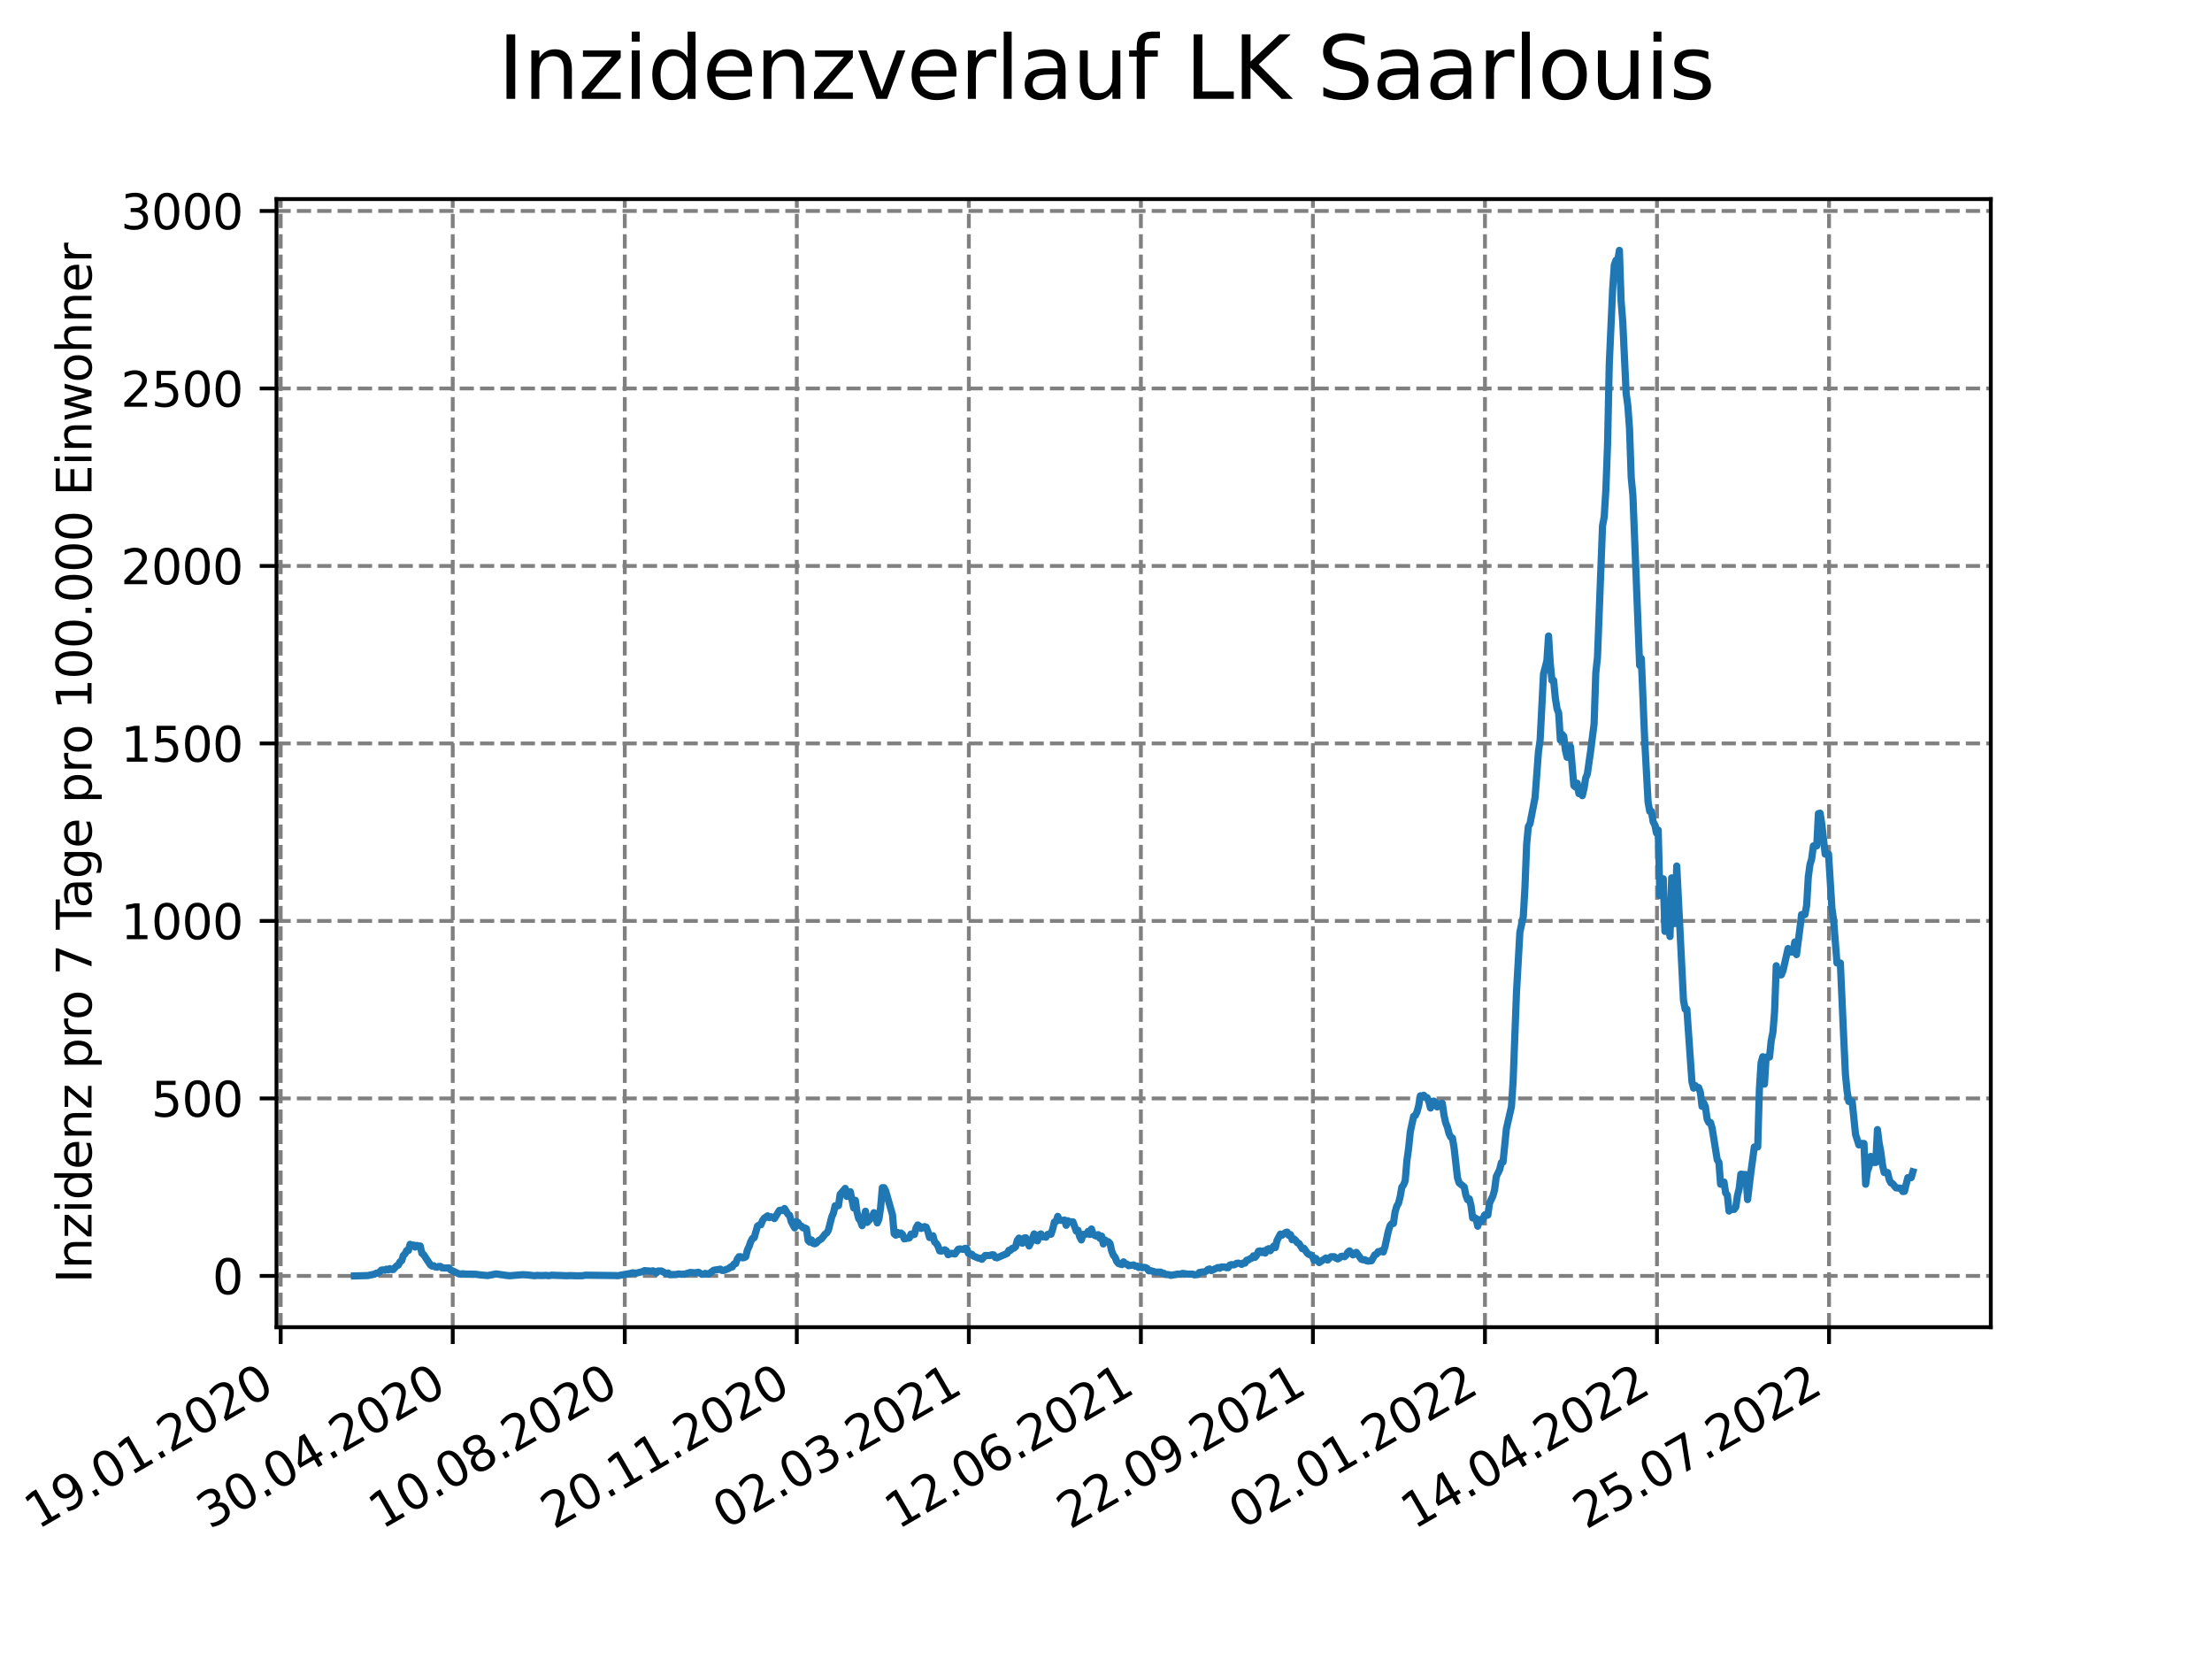 <?xml version="1.0" encoding="utf-8" standalone="no"?>
<!DOCTYPE svg PUBLIC "-//W3C//DTD SVG 1.1//EN"
  "http://www.w3.org/Graphics/SVG/1.1/DTD/svg11.dtd">
<svg xmlns:xlink="http://www.w3.org/1999/xlink" width="460.8pt" height="345.6pt" viewBox="0 0 460.8 345.6" xmlns="http://www.w3.org/2000/svg" version="1.1">
 <defs>
  <style type="text/css">*{stroke-linejoin: round; stroke-linecap: butt}</style>
 </defs>
 <g id="figure_1">
  <g id="patch_1">
   <path d="M 0 345.6 
L 460.8 345.6 
L 460.8 0 
L 0 0 
z
" style="fill: #ffffff"/>
  </g>
  <g id="axes_1">
   <g id="patch_2">
    <path d="M 57.6 276.48 
L 414.72 276.48 
L 414.72 41.472 
L 57.6 41.472 
z
" style="fill: #ffffff"/>
   </g>
   <g id="matplotlib.axis_1">
    <g id="xtick_1">
     <g id="line2d_1">
      <path d="M 58.475 276.48 
L 58.475 41.472 
" clip-path="url(#pba67af2699)" style="fill: none; stroke-dasharray: 2.96,1.28; stroke-dashoffset: 0; stroke: #808080; stroke-width: 0.8"/>
     </g>
     <g id="line2d_2">
      <defs>
       <path id="m65e994fa66" d="M 0 0 
L 0 3.5 
" style="stroke: #000000; stroke-width: 0.8"/>
      </defs>
      <g>
       <use xlink:href="#m65e994fa66" x="58.475" y="276.48" style="stroke: #000000; stroke-width: 0.8"/>
      </g>
     </g>
     <g id="text_1">
      <!-- 19.01.2020 -->
      <g transform="translate(7.85 318.689)rotate(-30)scale(0.1 -0.1)">
       <defs>
        <path id="DejaVuSans-31" d="M 794 531 
L 1825 531 
L 1825 4091 
L 703 3866 
L 703 4441 
L 1819 4666 
L 2450 4666 
L 2450 531 
L 3481 531 
L 3481 0 
L 794 0 
L 794 531 
z
" transform="scale(0.016)"/>
        <path id="DejaVuSans-39" d="M 703 97 
L 703 672 
Q 941 559 1184 500 
Q 1428 441 1663 441 
Q 2288 441 2617 861 
Q 2947 1281 2994 2138 
Q 2813 1869 2534 1725 
Q 2256 1581 1919 1581 
Q 1219 1581 811 2004 
Q 403 2428 403 3163 
Q 403 3881 828 4315 
Q 1253 4750 1959 4750 
Q 2769 4750 3195 4129 
Q 3622 3509 3622 2328 
Q 3622 1225 3098 567 
Q 2575 -91 1691 -91 
Q 1453 -91 1209 -44 
Q 966 3 703 97 
z
M 1959 2075 
Q 2384 2075 2632 2365 
Q 2881 2656 2881 3163 
Q 2881 3666 2632 3958 
Q 2384 4250 1959 4250 
Q 1534 4250 1286 3958 
Q 1038 3666 1038 3163 
Q 1038 2656 1286 2365 
Q 1534 2075 1959 2075 
z
" transform="scale(0.016)"/>
        <path id="DejaVuSans-2e" d="M 684 794 
L 1344 794 
L 1344 0 
L 684 0 
L 684 794 
z
" transform="scale(0.016)"/>
        <path id="DejaVuSans-30" d="M 2034 4250 
Q 1547 4250 1301 3770 
Q 1056 3291 1056 2328 
Q 1056 1369 1301 889 
Q 1547 409 2034 409 
Q 2525 409 2770 889 
Q 3016 1369 3016 2328 
Q 3016 3291 2770 3770 
Q 2525 4250 2034 4250 
z
M 2034 4750 
Q 2819 4750 3233 4129 
Q 3647 3509 3647 2328 
Q 3647 1150 3233 529 
Q 2819 -91 2034 -91 
Q 1250 -91 836 529 
Q 422 1150 422 2328 
Q 422 3509 836 4129 
Q 1250 4750 2034 4750 
z
" transform="scale(0.016)"/>
        <path id="DejaVuSans-32" d="M 1228 531 
L 3431 531 
L 3431 0 
L 469 0 
L 469 531 
Q 828 903 1448 1529 
Q 2069 2156 2228 2338 
Q 2531 2678 2651 2914 
Q 2772 3150 2772 3378 
Q 2772 3750 2511 3984 
Q 2250 4219 1831 4219 
Q 1534 4219 1204 4116 
Q 875 4013 500 3803 
L 500 4441 
Q 881 4594 1212 4672 
Q 1544 4750 1819 4750 
Q 2544 4750 2975 4387 
Q 3406 4025 3406 3419 
Q 3406 3131 3298 2873 
Q 3191 2616 2906 2266 
Q 2828 2175 2409 1742 
Q 1991 1309 1228 531 
z
" transform="scale(0.016)"/>
       </defs>
       <use xlink:href="#DejaVuSans-31"/>
       <use xlink:href="#DejaVuSans-39" x="63.623"/>
       <use xlink:href="#DejaVuSans-2e" x="127.246"/>
       <use xlink:href="#DejaVuSans-30" x="159.033"/>
       <use xlink:href="#DejaVuSans-31" x="222.656"/>
       <use xlink:href="#DejaVuSans-2e" x="286.279"/>
       <use xlink:href="#DejaVuSans-32" x="318.066"/>
       <use xlink:href="#DejaVuSans-30" x="381.689"/>
       <use xlink:href="#DejaVuSans-32" x="445.312"/>
       <use xlink:href="#DejaVuSans-30" x="508.936"/>
      </g>
     </g>
    </g>
    <g id="xtick_2">
     <g id="line2d_3">
      <path d="M 94.314 276.48 
L 94.314 41.472 
" clip-path="url(#pba67af2699)" style="fill: none; stroke-dasharray: 2.96,1.28; stroke-dashoffset: 0; stroke: #808080; stroke-width: 0.8"/>
     </g>
     <g id="line2d_4">
      <g>
       <use xlink:href="#m65e994fa66" x="94.314" y="276.48" style="stroke: #000000; stroke-width: 0.8"/>
      </g>
     </g>
     <g id="text_2">
      <!-- 30.04.2020 -->
      <g transform="translate(43.689 318.689)rotate(-30)scale(0.1 -0.1)">
       <defs>
        <path id="DejaVuSans-33" d="M 2597 2516 
Q 3050 2419 3304 2112 
Q 3559 1806 3559 1356 
Q 3559 666 3084 287 
Q 2609 -91 1734 -91 
Q 1441 -91 1130 -33 
Q 819 25 488 141 
L 488 750 
Q 750 597 1062 519 
Q 1375 441 1716 441 
Q 2309 441 2620 675 
Q 2931 909 2931 1356 
Q 2931 1769 2642 2001 
Q 2353 2234 1838 2234 
L 1294 2234 
L 1294 2753 
L 1863 2753 
Q 2328 2753 2575 2939 
Q 2822 3125 2822 3475 
Q 2822 3834 2567 4026 
Q 2313 4219 1838 4219 
Q 1578 4219 1281 4162 
Q 984 4106 628 3988 
L 628 4550 
Q 988 4650 1302 4700 
Q 1616 4750 1894 4750 
Q 2613 4750 3031 4423 
Q 3450 4097 3450 3541 
Q 3450 3153 3228 2886 
Q 3006 2619 2597 2516 
z
" transform="scale(0.016)"/>
        <path id="DejaVuSans-34" d="M 2419 4116 
L 825 1625 
L 2419 1625 
L 2419 4116 
z
M 2253 4666 
L 3047 4666 
L 3047 1625 
L 3713 1625 
L 3713 1100 
L 3047 1100 
L 3047 0 
L 2419 0 
L 2419 1100 
L 313 1100 
L 313 1709 
L 2253 4666 
z
" transform="scale(0.016)"/>
       </defs>
       <use xlink:href="#DejaVuSans-33"/>
       <use xlink:href="#DejaVuSans-30" x="63.623"/>
       <use xlink:href="#DejaVuSans-2e" x="127.246"/>
       <use xlink:href="#DejaVuSans-30" x="159.033"/>
       <use xlink:href="#DejaVuSans-34" x="222.656"/>
       <use xlink:href="#DejaVuSans-2e" x="286.279"/>
       <use xlink:href="#DejaVuSans-32" x="318.066"/>
       <use xlink:href="#DejaVuSans-30" x="381.689"/>
       <use xlink:href="#DejaVuSans-32" x="445.312"/>
       <use xlink:href="#DejaVuSans-30" x="508.936"/>
      </g>
     </g>
    </g>
    <g id="xtick_3">
     <g id="line2d_5">
      <path d="M 130.152 276.48 
L 130.152 41.472 
" clip-path="url(#pba67af2699)" style="fill: none; stroke-dasharray: 2.96,1.28; stroke-dashoffset: 0; stroke: #808080; stroke-width: 0.8"/>
     </g>
     <g id="line2d_6">
      <g>
       <use xlink:href="#m65e994fa66" x="130.152" y="276.48" style="stroke: #000000; stroke-width: 0.8"/>
      </g>
     </g>
     <g id="text_3">
      <!-- 10.08.2020 -->
      <g transform="translate(79.527 318.689)rotate(-30)scale(0.1 -0.1)">
       <defs>
        <path id="DejaVuSans-38" d="M 2034 2216 
Q 1584 2216 1326 1975 
Q 1069 1734 1069 1313 
Q 1069 891 1326 650 
Q 1584 409 2034 409 
Q 2484 409 2743 651 
Q 3003 894 3003 1313 
Q 3003 1734 2745 1975 
Q 2488 2216 2034 2216 
z
M 1403 2484 
Q 997 2584 770 2862 
Q 544 3141 544 3541 
Q 544 4100 942 4425 
Q 1341 4750 2034 4750 
Q 2731 4750 3128 4425 
Q 3525 4100 3525 3541 
Q 3525 3141 3298 2862 
Q 3072 2584 2669 2484 
Q 3125 2378 3379 2068 
Q 3634 1759 3634 1313 
Q 3634 634 3220 271 
Q 2806 -91 2034 -91 
Q 1263 -91 848 271 
Q 434 634 434 1313 
Q 434 1759 690 2068 
Q 947 2378 1403 2484 
z
M 1172 3481 
Q 1172 3119 1398 2916 
Q 1625 2713 2034 2713 
Q 2441 2713 2670 2916 
Q 2900 3119 2900 3481 
Q 2900 3844 2670 4047 
Q 2441 4250 2034 4250 
Q 1625 4250 1398 4047 
Q 1172 3844 1172 3481 
z
" transform="scale(0.016)"/>
       </defs>
       <use xlink:href="#DejaVuSans-31"/>
       <use xlink:href="#DejaVuSans-30" x="63.623"/>
       <use xlink:href="#DejaVuSans-2e" x="127.246"/>
       <use xlink:href="#DejaVuSans-30" x="159.033"/>
       <use xlink:href="#DejaVuSans-38" x="222.656"/>
       <use xlink:href="#DejaVuSans-2e" x="286.279"/>
       <use xlink:href="#DejaVuSans-32" x="318.066"/>
       <use xlink:href="#DejaVuSans-30" x="381.689"/>
       <use xlink:href="#DejaVuSans-32" x="445.312"/>
       <use xlink:href="#DejaVuSans-30" x="508.936"/>
      </g>
     </g>
    </g>
    <g id="xtick_4">
     <g id="line2d_7">
      <path d="M 165.991 276.48 
L 165.991 41.472 
" clip-path="url(#pba67af2699)" style="fill: none; stroke-dasharray: 2.96,1.28; stroke-dashoffset: 0; stroke: #808080; stroke-width: 0.8"/>
     </g>
     <g id="line2d_8">
      <g>
       <use xlink:href="#m65e994fa66" x="165.991" y="276.48" style="stroke: #000000; stroke-width: 0.8"/>
      </g>
     </g>
     <g id="text_4">
      <!-- 20.11.2020 -->
      <g transform="translate(115.366 318.689)rotate(-30)scale(0.1 -0.1)">
       <use xlink:href="#DejaVuSans-32"/>
       <use xlink:href="#DejaVuSans-30" x="63.623"/>
       <use xlink:href="#DejaVuSans-2e" x="127.246"/>
       <use xlink:href="#DejaVuSans-31" x="159.033"/>
       <use xlink:href="#DejaVuSans-31" x="222.656"/>
       <use xlink:href="#DejaVuSans-2e" x="286.279"/>
       <use xlink:href="#DejaVuSans-32" x="318.066"/>
       <use xlink:href="#DejaVuSans-30" x="381.689"/>
       <use xlink:href="#DejaVuSans-32" x="445.312"/>
       <use xlink:href="#DejaVuSans-30" x="508.936"/>
      </g>
     </g>
    </g>
    <g id="xtick_5">
     <g id="line2d_9">
      <path d="M 201.829 276.48 
L 201.829 41.472 
" clip-path="url(#pba67af2699)" style="fill: none; stroke-dasharray: 2.96,1.28; stroke-dashoffset: 0; stroke: #808080; stroke-width: 0.8"/>
     </g>
     <g id="line2d_10">
      <g>
       <use xlink:href="#m65e994fa66" x="201.829" y="276.48" style="stroke: #000000; stroke-width: 0.8"/>
      </g>
     </g>
     <g id="text_5">
      <!-- 02.03.2021 -->
      <g transform="translate(151.204 318.689)rotate(-30)scale(0.1 -0.1)">
       <use xlink:href="#DejaVuSans-30"/>
       <use xlink:href="#DejaVuSans-32" x="63.623"/>
       <use xlink:href="#DejaVuSans-2e" x="127.246"/>
       <use xlink:href="#DejaVuSans-30" x="159.033"/>
       <use xlink:href="#DejaVuSans-33" x="222.656"/>
       <use xlink:href="#DejaVuSans-2e" x="286.279"/>
       <use xlink:href="#DejaVuSans-32" x="318.066"/>
       <use xlink:href="#DejaVuSans-30" x="381.689"/>
       <use xlink:href="#DejaVuSans-32" x="445.312"/>
       <use xlink:href="#DejaVuSans-31" x="508.936"/>
      </g>
     </g>
    </g>
    <g id="xtick_6">
     <g id="line2d_11">
      <path d="M 237.668 276.48 
L 237.668 41.472 
" clip-path="url(#pba67af2699)" style="fill: none; stroke-dasharray: 2.96,1.28; stroke-dashoffset: 0; stroke: #808080; stroke-width: 0.8"/>
     </g>
     <g id="line2d_12">
      <g>
       <use xlink:href="#m65e994fa66" x="237.668" y="276.48" style="stroke: #000000; stroke-width: 0.8"/>
      </g>
     </g>
     <g id="text_6">
      <!-- 12.06.2021 -->
      <g transform="translate(187.043 318.689)rotate(-30)scale(0.1 -0.1)">
       <defs>
        <path id="DejaVuSans-36" d="M 2113 2584 
Q 1688 2584 1439 2293 
Q 1191 2003 1191 1497 
Q 1191 994 1439 701 
Q 1688 409 2113 409 
Q 2538 409 2786 701 
Q 3034 994 3034 1497 
Q 3034 2003 2786 2293 
Q 2538 2584 2113 2584 
z
M 3366 4563 
L 3366 3988 
Q 3128 4100 2886 4159 
Q 2644 4219 2406 4219 
Q 1781 4219 1451 3797 
Q 1122 3375 1075 2522 
Q 1259 2794 1537 2939 
Q 1816 3084 2150 3084 
Q 2853 3084 3261 2657 
Q 3669 2231 3669 1497 
Q 3669 778 3244 343 
Q 2819 -91 2113 -91 
Q 1303 -91 875 529 
Q 447 1150 447 2328 
Q 447 3434 972 4092 
Q 1497 4750 2381 4750 
Q 2619 4750 2861 4703 
Q 3103 4656 3366 4563 
z
" transform="scale(0.016)"/>
       </defs>
       <use xlink:href="#DejaVuSans-31"/>
       <use xlink:href="#DejaVuSans-32" x="63.623"/>
       <use xlink:href="#DejaVuSans-2e" x="127.246"/>
       <use xlink:href="#DejaVuSans-30" x="159.033"/>
       <use xlink:href="#DejaVuSans-36" x="222.656"/>
       <use xlink:href="#DejaVuSans-2e" x="286.279"/>
       <use xlink:href="#DejaVuSans-32" x="318.066"/>
       <use xlink:href="#DejaVuSans-30" x="381.689"/>
       <use xlink:href="#DejaVuSans-32" x="445.312"/>
       <use xlink:href="#DejaVuSans-31" x="508.936"/>
      </g>
     </g>
    </g>
    <g id="xtick_7">
     <g id="line2d_13">
      <path d="M 273.506 276.48 
L 273.506 41.472 
" clip-path="url(#pba67af2699)" style="fill: none; stroke-dasharray: 2.96,1.28; stroke-dashoffset: 0; stroke: #808080; stroke-width: 0.8"/>
     </g>
     <g id="line2d_14">
      <g>
       <use xlink:href="#m65e994fa66" x="273.506" y="276.48" style="stroke: #000000; stroke-width: 0.8"/>
      </g>
     </g>
     <g id="text_7">
      <!-- 22.09.2021 -->
      <g transform="translate(222.881 318.689)rotate(-30)scale(0.1 -0.1)">
       <use xlink:href="#DejaVuSans-32"/>
       <use xlink:href="#DejaVuSans-32" x="63.623"/>
       <use xlink:href="#DejaVuSans-2e" x="127.246"/>
       <use xlink:href="#DejaVuSans-30" x="159.033"/>
       <use xlink:href="#DejaVuSans-39" x="222.656"/>
       <use xlink:href="#DejaVuSans-2e" x="286.279"/>
       <use xlink:href="#DejaVuSans-32" x="318.066"/>
       <use xlink:href="#DejaVuSans-30" x="381.689"/>
       <use xlink:href="#DejaVuSans-32" x="445.312"/>
       <use xlink:href="#DejaVuSans-31" x="508.936"/>
      </g>
     </g>
    </g>
    <g id="xtick_8">
     <g id="line2d_15">
      <path d="M 309.345 276.48 
L 309.345 41.472 
" clip-path="url(#pba67af2699)" style="fill: none; stroke-dasharray: 2.96,1.28; stroke-dashoffset: 0; stroke: #808080; stroke-width: 0.8"/>
     </g>
     <g id="line2d_16">
      <g>
       <use xlink:href="#m65e994fa66" x="309.345" y="276.48" style="stroke: #000000; stroke-width: 0.8"/>
      </g>
     </g>
     <g id="text_8">
      <!-- 02.01.2022 -->
      <g transform="translate(258.72 318.689)rotate(-30)scale(0.1 -0.1)">
       <use xlink:href="#DejaVuSans-30"/>
       <use xlink:href="#DejaVuSans-32" x="63.623"/>
       <use xlink:href="#DejaVuSans-2e" x="127.246"/>
       <use xlink:href="#DejaVuSans-30" x="159.033"/>
       <use xlink:href="#DejaVuSans-31" x="222.656"/>
       <use xlink:href="#DejaVuSans-2e" x="286.279"/>
       <use xlink:href="#DejaVuSans-32" x="318.066"/>
       <use xlink:href="#DejaVuSans-30" x="381.689"/>
       <use xlink:href="#DejaVuSans-32" x="445.312"/>
       <use xlink:href="#DejaVuSans-32" x="508.936"/>
      </g>
     </g>
    </g>
    <g id="xtick_9">
     <g id="line2d_17">
      <path d="M 345.183 276.48 
L 345.183 41.472 
" clip-path="url(#pba67af2699)" style="fill: none; stroke-dasharray: 2.96,1.28; stroke-dashoffset: 0; stroke: #808080; stroke-width: 0.8"/>
     </g>
     <g id="line2d_18">
      <g>
       <use xlink:href="#m65e994fa66" x="345.183" y="276.48" style="stroke: #000000; stroke-width: 0.8"/>
      </g>
     </g>
     <g id="text_9">
      <!-- 14.04.2022 -->
      <g transform="translate(294.558 318.689)rotate(-30)scale(0.1 -0.1)">
       <use xlink:href="#DejaVuSans-31"/>
       <use xlink:href="#DejaVuSans-34" x="63.623"/>
       <use xlink:href="#DejaVuSans-2e" x="127.246"/>
       <use xlink:href="#DejaVuSans-30" x="159.033"/>
       <use xlink:href="#DejaVuSans-34" x="222.656"/>
       <use xlink:href="#DejaVuSans-2e" x="286.279"/>
       <use xlink:href="#DejaVuSans-32" x="318.066"/>
       <use xlink:href="#DejaVuSans-30" x="381.689"/>
       <use xlink:href="#DejaVuSans-32" x="445.312"/>
       <use xlink:href="#DejaVuSans-32" x="508.936"/>
      </g>
     </g>
    </g>
    <g id="xtick_10">
     <g id="line2d_19">
      <path d="M 381.022 276.48 
L 381.022 41.472 
" clip-path="url(#pba67af2699)" style="fill: none; stroke-dasharray: 2.96,1.28; stroke-dashoffset: 0; stroke: #808080; stroke-width: 0.8"/>
     </g>
     <g id="line2d_20">
      <g>
       <use xlink:href="#m65e994fa66" x="381.022" y="276.48" style="stroke: #000000; stroke-width: 0.8"/>
      </g>
     </g>
     <g id="text_10">
      <!-- 25.07.2022 -->
      <g transform="translate(330.397 318.689)rotate(-30)scale(0.1 -0.1)">
       <defs>
        <path id="DejaVuSans-35" d="M 691 4666 
L 3169 4666 
L 3169 4134 
L 1269 4134 
L 1269 2991 
Q 1406 3038 1543 3061 
Q 1681 3084 1819 3084 
Q 2600 3084 3056 2656 
Q 3513 2228 3513 1497 
Q 3513 744 3044 326 
Q 2575 -91 1722 -91 
Q 1428 -91 1123 -41 
Q 819 9 494 109 
L 494 744 
Q 775 591 1075 516 
Q 1375 441 1709 441 
Q 2250 441 2565 725 
Q 2881 1009 2881 1497 
Q 2881 1984 2565 2268 
Q 2250 2553 1709 2553 
Q 1456 2553 1204 2497 
Q 953 2441 691 2322 
L 691 4666 
z
" transform="scale(0.016)"/>
        <path id="DejaVuSans-37" d="M 525 4666 
L 3525 4666 
L 3525 4397 
L 1831 0 
L 1172 0 
L 2766 4134 
L 525 4134 
L 525 4666 
z
" transform="scale(0.016)"/>
       </defs>
       <use xlink:href="#DejaVuSans-32"/>
       <use xlink:href="#DejaVuSans-35" x="63.623"/>
       <use xlink:href="#DejaVuSans-2e" x="127.246"/>
       <use xlink:href="#DejaVuSans-30" x="159.033"/>
       <use xlink:href="#DejaVuSans-37" x="222.656"/>
       <use xlink:href="#DejaVuSans-2e" x="286.279"/>
       <use xlink:href="#DejaVuSans-32" x="318.066"/>
       <use xlink:href="#DejaVuSans-30" x="381.689"/>
       <use xlink:href="#DejaVuSans-32" x="445.312"/>
       <use xlink:href="#DejaVuSans-32" x="508.936"/>
      </g>
     </g>
    </g>
   </g>
   <g id="matplotlib.axis_2">
    <g id="ytick_1">
     <g id="line2d_21">
      <path d="M 57.6 265.798 
L 414.72 265.798 
" clip-path="url(#pba67af2699)" style="fill: none; stroke-dasharray: 2.96,1.28; stroke-dashoffset: 0; stroke: #808080; stroke-width: 0.8"/>
     </g>
     <g id="line2d_22">
      <defs>
       <path id="m2966fdb33d" d="M 0 0 
L -3.5 0 
" style="stroke: #000000; stroke-width: 0.8"/>
      </defs>
      <g>
       <use xlink:href="#m2966fdb33d" x="57.6" y="265.798" style="stroke: #000000; stroke-width: 0.8"/>
      </g>
     </g>
     <g id="text_11">
      <!-- 0 -->
      <g transform="translate(44.237 269.597)scale(0.1 -0.1)">
       <use xlink:href="#DejaVuSans-30"/>
      </g>
     </g>
    </g>
    <g id="ytick_2">
     <g id="line2d_23">
      <path d="M 57.6 228.823 
L 414.72 228.823 
" clip-path="url(#pba67af2699)" style="fill: none; stroke-dasharray: 2.96,1.28; stroke-dashoffset: 0; stroke: #808080; stroke-width: 0.8"/>
     </g>
     <g id="line2d_24">
      <g>
       <use xlink:href="#m2966fdb33d" x="57.6" y="228.823" style="stroke: #000000; stroke-width: 0.8"/>
      </g>
     </g>
     <g id="text_12">
      <!-- 500 -->
      <g transform="translate(31.512 232.622)scale(0.1 -0.1)">
       <use xlink:href="#DejaVuSans-35"/>
       <use xlink:href="#DejaVuSans-30" x="63.623"/>
       <use xlink:href="#DejaVuSans-30" x="127.246"/>
      </g>
     </g>
    </g>
    <g id="ytick_3">
     <g id="line2d_25">
      <path d="M 57.6 191.849 
L 414.72 191.849 
" clip-path="url(#pba67af2699)" style="fill: none; stroke-dasharray: 2.96,1.28; stroke-dashoffset: 0; stroke: #808080; stroke-width: 0.8"/>
     </g>
     <g id="line2d_26">
      <g>
       <use xlink:href="#m2966fdb33d" x="57.6" y="191.849" style="stroke: #000000; stroke-width: 0.8"/>
      </g>
     </g>
     <g id="text_13">
      <!-- 1000 -->
      <g transform="translate(25.15 195.648)scale(0.1 -0.1)">
       <use xlink:href="#DejaVuSans-31"/>
       <use xlink:href="#DejaVuSans-30" x="63.623"/>
       <use xlink:href="#DejaVuSans-30" x="127.246"/>
       <use xlink:href="#DejaVuSans-30" x="190.869"/>
      </g>
     </g>
    </g>
    <g id="ytick_4">
     <g id="line2d_27">
      <path d="M 57.6 154.874 
L 414.72 154.874 
" clip-path="url(#pba67af2699)" style="fill: none; stroke-dasharray: 2.96,1.28; stroke-dashoffset: 0; stroke: #808080; stroke-width: 0.8"/>
     </g>
     <g id="line2d_28">
      <g>
       <use xlink:href="#m2966fdb33d" x="57.6" y="154.874" style="stroke: #000000; stroke-width: 0.8"/>
      </g>
     </g>
     <g id="text_14">
      <!-- 1500 -->
      <g transform="translate(25.15 158.673)scale(0.1 -0.1)">
       <use xlink:href="#DejaVuSans-31"/>
       <use xlink:href="#DejaVuSans-35" x="63.623"/>
       <use xlink:href="#DejaVuSans-30" x="127.246"/>
       <use xlink:href="#DejaVuSans-30" x="190.869"/>
      </g>
     </g>
    </g>
    <g id="ytick_5">
     <g id="line2d_29">
      <path d="M 57.6 117.9 
L 414.72 117.9 
" clip-path="url(#pba67af2699)" style="fill: none; stroke-dasharray: 2.96,1.28; stroke-dashoffset: 0; stroke: #808080; stroke-width: 0.8"/>
     </g>
     <g id="line2d_30">
      <g>
       <use xlink:href="#m2966fdb33d" x="57.6" y="117.9" style="stroke: #000000; stroke-width: 0.8"/>
      </g>
     </g>
     <g id="text_15">
      <!-- 2000 -->
      <g transform="translate(25.15 121.699)scale(0.1 -0.1)">
       <use xlink:href="#DejaVuSans-32"/>
       <use xlink:href="#DejaVuSans-30" x="63.623"/>
       <use xlink:href="#DejaVuSans-30" x="127.246"/>
       <use xlink:href="#DejaVuSans-30" x="190.869"/>
      </g>
     </g>
    </g>
    <g id="ytick_6">
     <g id="line2d_31">
      <path d="M 57.6 80.925 
L 414.72 80.925 
" clip-path="url(#pba67af2699)" style="fill: none; stroke-dasharray: 2.96,1.28; stroke-dashoffset: 0; stroke: #808080; stroke-width: 0.8"/>
     </g>
     <g id="line2d_32">
      <g>
       <use xlink:href="#m2966fdb33d" x="57.6" y="80.925" style="stroke: #000000; stroke-width: 0.8"/>
      </g>
     </g>
     <g id="text_16">
      <!-- 2500 -->
      <g transform="translate(25.15 84.724)scale(0.1 -0.1)">
       <use xlink:href="#DejaVuSans-32"/>
       <use xlink:href="#DejaVuSans-35" x="63.623"/>
       <use xlink:href="#DejaVuSans-30" x="127.246"/>
       <use xlink:href="#DejaVuSans-30" x="190.869"/>
      </g>
     </g>
    </g>
    <g id="ytick_7">
     <g id="line2d_33">
      <path d="M 57.6 43.951 
L 414.72 43.951 
" clip-path="url(#pba67af2699)" style="fill: none; stroke-dasharray: 2.96,1.28; stroke-dashoffset: 0; stroke: #808080; stroke-width: 0.8"/>
     </g>
     <g id="line2d_34">
      <g>
       <use xlink:href="#m2966fdb33d" x="57.6" y="43.951" style="stroke: #000000; stroke-width: 0.8"/>
      </g>
     </g>
     <g id="text_17">
      <!-- 3000 -->
      <g transform="translate(25.15 47.75)scale(0.1 -0.1)">
       <use xlink:href="#DejaVuSans-33"/>
       <use xlink:href="#DejaVuSans-30" x="63.623"/>
       <use xlink:href="#DejaVuSans-30" x="127.246"/>
       <use xlink:href="#DejaVuSans-30" x="190.869"/>
      </g>
     </g>
    </g>
    <g id="text_18">
     <!-- Inzidenz pro 7 Tage pro 100.000 Einwohner -->
     <g transform="translate(19.07 267.301)rotate(-90)scale(0.1 -0.1)">
      <defs>
       <path id="DejaVuSans-49" d="M 628 4666 
L 1259 4666 
L 1259 0 
L 628 0 
L 628 4666 
z
" transform="scale(0.016)"/>
       <path id="DejaVuSans-6e" d="M 3513 2113 
L 3513 0 
L 2938 0 
L 2938 2094 
Q 2938 2591 2744 2837 
Q 2550 3084 2163 3084 
Q 1697 3084 1428 2787 
Q 1159 2491 1159 1978 
L 1159 0 
L 581 0 
L 581 3500 
L 1159 3500 
L 1159 2956 
Q 1366 3272 1645 3428 
Q 1925 3584 2291 3584 
Q 2894 3584 3203 3211 
Q 3513 2838 3513 2113 
z
" transform="scale(0.016)"/>
       <path id="DejaVuSans-7a" d="M 353 3500 
L 3084 3500 
L 3084 2975 
L 922 459 
L 3084 459 
L 3084 0 
L 275 0 
L 275 525 
L 2438 3041 
L 353 3041 
L 353 3500 
z
" transform="scale(0.016)"/>
       <path id="DejaVuSans-69" d="M 603 3500 
L 1178 3500 
L 1178 0 
L 603 0 
L 603 3500 
z
M 603 4863 
L 1178 4863 
L 1178 4134 
L 603 4134 
L 603 4863 
z
" transform="scale(0.016)"/>
       <path id="DejaVuSans-64" d="M 2906 2969 
L 2906 4863 
L 3481 4863 
L 3481 0 
L 2906 0 
L 2906 525 
Q 2725 213 2448 61 
Q 2172 -91 1784 -91 
Q 1150 -91 751 415 
Q 353 922 353 1747 
Q 353 2572 751 3078 
Q 1150 3584 1784 3584 
Q 2172 3584 2448 3432 
Q 2725 3281 2906 2969 
z
M 947 1747 
Q 947 1113 1208 752 
Q 1469 391 1925 391 
Q 2381 391 2643 752 
Q 2906 1113 2906 1747 
Q 2906 2381 2643 2742 
Q 2381 3103 1925 3103 
Q 1469 3103 1208 2742 
Q 947 2381 947 1747 
z
" transform="scale(0.016)"/>
       <path id="DejaVuSans-65" d="M 3597 1894 
L 3597 1613 
L 953 1613 
Q 991 1019 1311 708 
Q 1631 397 2203 397 
Q 2534 397 2845 478 
Q 3156 559 3463 722 
L 3463 178 
Q 3153 47 2828 -22 
Q 2503 -91 2169 -91 
Q 1331 -91 842 396 
Q 353 884 353 1716 
Q 353 2575 817 3079 
Q 1281 3584 2069 3584 
Q 2775 3584 3186 3129 
Q 3597 2675 3597 1894 
z
M 3022 2063 
Q 3016 2534 2758 2815 
Q 2500 3097 2075 3097 
Q 1594 3097 1305 2825 
Q 1016 2553 972 2059 
L 3022 2063 
z
" transform="scale(0.016)"/>
       <path id="DejaVuSans-20" transform="scale(0.016)"/>
       <path id="DejaVuSans-70" d="M 1159 525 
L 1159 -1331 
L 581 -1331 
L 581 3500 
L 1159 3500 
L 1159 2969 
Q 1341 3281 1617 3432 
Q 1894 3584 2278 3584 
Q 2916 3584 3314 3078 
Q 3713 2572 3713 1747 
Q 3713 922 3314 415 
Q 2916 -91 2278 -91 
Q 1894 -91 1617 61 
Q 1341 213 1159 525 
z
M 3116 1747 
Q 3116 2381 2855 2742 
Q 2594 3103 2138 3103 
Q 1681 3103 1420 2742 
Q 1159 2381 1159 1747 
Q 1159 1113 1420 752 
Q 1681 391 2138 391 
Q 2594 391 2855 752 
Q 3116 1113 3116 1747 
z
" transform="scale(0.016)"/>
       <path id="DejaVuSans-72" d="M 2631 2963 
Q 2534 3019 2420 3045 
Q 2306 3072 2169 3072 
Q 1681 3072 1420 2755 
Q 1159 2438 1159 1844 
L 1159 0 
L 581 0 
L 581 3500 
L 1159 3500 
L 1159 2956 
Q 1341 3275 1631 3429 
Q 1922 3584 2338 3584 
Q 2397 3584 2469 3576 
Q 2541 3569 2628 3553 
L 2631 2963 
z
" transform="scale(0.016)"/>
       <path id="DejaVuSans-6f" d="M 1959 3097 
Q 1497 3097 1228 2736 
Q 959 2375 959 1747 
Q 959 1119 1226 758 
Q 1494 397 1959 397 
Q 2419 397 2687 759 
Q 2956 1122 2956 1747 
Q 2956 2369 2687 2733 
Q 2419 3097 1959 3097 
z
M 1959 3584 
Q 2709 3584 3137 3096 
Q 3566 2609 3566 1747 
Q 3566 888 3137 398 
Q 2709 -91 1959 -91 
Q 1206 -91 779 398 
Q 353 888 353 1747 
Q 353 2609 779 3096 
Q 1206 3584 1959 3584 
z
" transform="scale(0.016)"/>
       <path id="DejaVuSans-54" d="M -19 4666 
L 3928 4666 
L 3928 4134 
L 2272 4134 
L 2272 0 
L 1638 0 
L 1638 4134 
L -19 4134 
L -19 4666 
z
" transform="scale(0.016)"/>
       <path id="DejaVuSans-61" d="M 2194 1759 
Q 1497 1759 1228 1600 
Q 959 1441 959 1056 
Q 959 750 1161 570 
Q 1363 391 1709 391 
Q 2188 391 2477 730 
Q 2766 1069 2766 1631 
L 2766 1759 
L 2194 1759 
z
M 3341 1997 
L 3341 0 
L 2766 0 
L 2766 531 
Q 2569 213 2275 61 
Q 1981 -91 1556 -91 
Q 1019 -91 701 211 
Q 384 513 384 1019 
Q 384 1609 779 1909 
Q 1175 2209 1959 2209 
L 2766 2209 
L 2766 2266 
Q 2766 2663 2505 2880 
Q 2244 3097 1772 3097 
Q 1472 3097 1187 3025 
Q 903 2953 641 2809 
L 641 3341 
Q 956 3463 1253 3523 
Q 1550 3584 1831 3584 
Q 2591 3584 2966 3190 
Q 3341 2797 3341 1997 
z
" transform="scale(0.016)"/>
       <path id="DejaVuSans-67" d="M 2906 1791 
Q 2906 2416 2648 2759 
Q 2391 3103 1925 3103 
Q 1463 3103 1205 2759 
Q 947 2416 947 1791 
Q 947 1169 1205 825 
Q 1463 481 1925 481 
Q 2391 481 2648 825 
Q 2906 1169 2906 1791 
z
M 3481 434 
Q 3481 -459 3084 -895 
Q 2688 -1331 1869 -1331 
Q 1566 -1331 1297 -1286 
Q 1028 -1241 775 -1147 
L 775 -588 
Q 1028 -725 1275 -790 
Q 1522 -856 1778 -856 
Q 2344 -856 2625 -561 
Q 2906 -266 2906 331 
L 2906 616 
Q 2728 306 2450 153 
Q 2172 0 1784 0 
Q 1141 0 747 490 
Q 353 981 353 1791 
Q 353 2603 747 3093 
Q 1141 3584 1784 3584 
Q 2172 3584 2450 3431 
Q 2728 3278 2906 2969 
L 2906 3500 
L 3481 3500 
L 3481 434 
z
" transform="scale(0.016)"/>
       <path id="DejaVuSans-45" d="M 628 4666 
L 3578 4666 
L 3578 4134 
L 1259 4134 
L 1259 2753 
L 3481 2753 
L 3481 2222 
L 1259 2222 
L 1259 531 
L 3634 531 
L 3634 0 
L 628 0 
L 628 4666 
z
" transform="scale(0.016)"/>
       <path id="DejaVuSans-77" d="M 269 3500 
L 844 3500 
L 1563 769 
L 2278 3500 
L 2956 3500 
L 3675 769 
L 4391 3500 
L 4966 3500 
L 4050 0 
L 3372 0 
L 2619 2869 
L 1863 0 
L 1184 0 
L 269 3500 
z
" transform="scale(0.016)"/>
       <path id="DejaVuSans-68" d="M 3513 2113 
L 3513 0 
L 2938 0 
L 2938 2094 
Q 2938 2591 2744 2837 
Q 2550 3084 2163 3084 
Q 1697 3084 1428 2787 
Q 1159 2491 1159 1978 
L 1159 0 
L 581 0 
L 581 4863 
L 1159 4863 
L 1159 2956 
Q 1366 3272 1645 3428 
Q 1925 3584 2291 3584 
Q 2894 3584 3203 3211 
Q 3513 2838 3513 2113 
z
" transform="scale(0.016)"/>
      </defs>
      <use xlink:href="#DejaVuSans-49"/>
      <use xlink:href="#DejaVuSans-6e" x="29.492"/>
      <use xlink:href="#DejaVuSans-7a" x="92.871"/>
      <use xlink:href="#DejaVuSans-69" x="145.361"/>
      <use xlink:href="#DejaVuSans-64" x="173.145"/>
      <use xlink:href="#DejaVuSans-65" x="236.621"/>
      <use xlink:href="#DejaVuSans-6e" x="298.145"/>
      <use xlink:href="#DejaVuSans-7a" x="361.523"/>
      <use xlink:href="#DejaVuSans-20" x="414.014"/>
      <use xlink:href="#DejaVuSans-70" x="445.801"/>
      <use xlink:href="#DejaVuSans-72" x="509.277"/>
      <use xlink:href="#DejaVuSans-6f" x="548.141"/>
      <use xlink:href="#DejaVuSans-20" x="609.322"/>
      <use xlink:href="#DejaVuSans-37" x="641.109"/>
      <use xlink:href="#DejaVuSans-20" x="704.732"/>
      <use xlink:href="#DejaVuSans-54" x="736.52"/>
      <use xlink:href="#DejaVuSans-61" x="781.104"/>
      <use xlink:href="#DejaVuSans-67" x="842.383"/>
      <use xlink:href="#DejaVuSans-65" x="905.859"/>
      <use xlink:href="#DejaVuSans-20" x="967.383"/>
      <use xlink:href="#DejaVuSans-70" x="999.17"/>
      <use xlink:href="#DejaVuSans-72" x="1062.646"/>
      <use xlink:href="#DejaVuSans-6f" x="1101.51"/>
      <use xlink:href="#DejaVuSans-20" x="1162.691"/>
      <use xlink:href="#DejaVuSans-31" x="1194.479"/>
      <use xlink:href="#DejaVuSans-30" x="1258.102"/>
      <use xlink:href="#DejaVuSans-30" x="1321.725"/>
      <use xlink:href="#DejaVuSans-2e" x="1385.348"/>
      <use xlink:href="#DejaVuSans-30" x="1417.135"/>
      <use xlink:href="#DejaVuSans-30" x="1480.758"/>
      <use xlink:href="#DejaVuSans-30" x="1544.381"/>
      <use xlink:href="#DejaVuSans-20" x="1608.004"/>
      <use xlink:href="#DejaVuSans-45" x="1639.791"/>
      <use xlink:href="#DejaVuSans-69" x="1702.975"/>
      <use xlink:href="#DejaVuSans-6e" x="1730.758"/>
      <use xlink:href="#DejaVuSans-77" x="1794.137"/>
      <use xlink:href="#DejaVuSans-6f" x="1875.924"/>
      <use xlink:href="#DejaVuSans-68" x="1937.105"/>
      <use xlink:href="#DejaVuSans-6e" x="2000.484"/>
      <use xlink:href="#DejaVuSans-65" x="2063.863"/>
      <use xlink:href="#DejaVuSans-72" x="2125.387"/>
     </g>
    </g>
   </g>
   <g id="line2d_35">
    <path d="M 73.833 265.798 
L 76.644 265.722 
L 78.049 265.417 
L 78.4 265.227 
L 78.752 265.189 
L 79.103 264.961 
L 79.454 264.58 
L 79.806 264.542 
L 80.157 264.618 
L 80.509 264.39 
L 80.86 264.542 
L 81.211 264.276 
L 81.563 264.466 
L 81.914 264.466 
L 82.617 263.705 
L 82.968 263.553 
L 83.319 262.868 
L 83.671 262.639 
L 84.022 261.536 
L 84.373 261.193 
L 84.725 260.508 
L 85.076 260.508 
L 85.428 259.214 
L 85.779 259.404 
L 86.13 259.366 
L 86.482 259.785 
L 86.833 259.443 
L 87.184 259.595 
L 87.536 259.557 
L 87.887 261.079 
L 88.238 261.345 
L 89.644 263.476 
L 89.995 263.743 
L 90.347 263.667 
L 90.698 263.933 
L 91.049 263.971 
L 91.401 263.819 
L 91.752 263.819 
L 92.103 264.123 
L 92.806 264.161 
L 93.509 264.123 
L 93.86 264.542 
L 95.617 265.379 
L 95.968 265.417 
L 96.32 265.341 
L 97.022 265.417 
L 97.725 265.417 
L 99.13 265.455 
L 100.185 265.608 
L 101.239 265.684 
L 101.59 265.722 
L 103.347 265.379 
L 105.455 265.684 
L 106.158 265.76 
L 108.969 265.531 
L 110.023 265.608 
L 111.428 265.76 
L 111.779 265.684 
L 112.833 265.722 
L 113.888 265.684 
L 114.239 265.76 
L 114.942 265.646 
L 117.05 265.722 
L 118.104 265.76 
L 118.807 265.722 
L 119.861 265.76 
L 121.266 265.76 
L 121.969 265.646 
L 128.293 265.722 
L 128.645 265.76 
L 130.753 265.379 
L 131.104 265.341 
L 131.807 265.151 
L 132.509 265.227 
L 133.915 264.884 
L 134.266 264.694 
L 135.672 264.808 
L 136.023 264.732 
L 136.374 264.884 
L 136.726 265.189 
L 137.077 264.77 
L 137.78 264.77 
L 138.834 265.341 
L 139.185 265.189 
L 139.537 265.531 
L 140.942 265.493 
L 141.293 265.379 
L 141.996 265.455 
L 142.699 265.417 
L 143.402 265.189 
L 143.753 265.075 
L 144.807 265.151 
L 145.51 265.037 
L 146.212 265.455 
L 146.564 265.417 
L 146.915 265.265 
L 147.618 265.417 
L 148.672 264.618 
L 150.077 264.39 
L 150.429 264.656 
L 150.78 264.656 
L 151.834 264.238 
L 152.186 263.933 
L 152.537 263.933 
L 152.888 263.324 
L 153.24 263.248 
L 153.591 262.297 
L 153.942 261.802 
L 154.294 261.802 
L 154.645 262.03 
L 154.996 261.992 
L 155.348 261.802 
L 155.699 260.394 
L 156.05 259.671 
L 156.402 258.643 
L 156.753 257.996 
L 157.105 257.844 
L 157.807 255.409 
L 158.159 255.18 
L 158.51 255.142 
L 158.861 254.229 
L 159.213 253.772 
L 159.915 253.278 
L 160.267 253.658 
L 160.618 253.468 
L 160.969 253.582 
L 161.321 253.848 
L 162.375 252.136 
L 162.726 252.098 
L 163.078 252.174 
L 163.429 251.755 
L 164.132 252.935 
L 164.483 253.163 
L 164.834 254.495 
L 165.537 255.789 
L 165.888 254.495 
L 166.24 254.686 
L 166.591 255.294 
L 166.943 255.409 
L 167.294 255.789 
L 167.645 255.789 
L 167.997 255.979 
L 168.348 258.415 
L 168.699 258.758 
L 169.051 258.301 
L 169.402 259.024 
L 169.753 259.1 
L 170.105 258.91 
L 170.456 258.491 
L 171.159 258.034 
L 171.862 257.121 
L 172.213 256.855 
L 172.564 256.284 
L 173.267 253.506 
L 173.618 252.707 
L 173.97 251.185 
L 174.321 251.261 
L 174.672 251.146 
L 175.024 248.787 
L 176.078 247.569 
L 176.429 249.244 
L 176.781 249.091 
L 177.132 248.254 
L 177.835 251.641 
L 178.186 250.043 
L 178.537 252.516 
L 178.889 253.886 
L 179.24 254.305 
L 179.591 255.333 
L 179.943 254.305 
L 180.294 252.326 
L 180.645 254.648 
L 181.7 253.506 
L 182.051 252.631 
L 182.402 253.354 
L 182.754 254.762 
L 183.105 253.924 
L 183.456 251.489 
L 183.808 247.417 
L 184.159 247.417 
L 184.51 248.102 
L 185.916 253.049 
L 186.267 257.007 
L 186.619 257.311 
L 186.97 256.741 
L 187.321 257.121 
L 187.673 256.855 
L 188.024 257.159 
L 188.375 258.073 
L 189.429 257.882 
L 189.781 257.083 
L 190.132 257.235 
L 190.483 257.159 
L 190.835 255.789 
L 191.186 255.18 
L 191.538 255.409 
L 191.889 255.903 
L 192.592 255.523 
L 192.943 255.637 
L 193.294 256.55 
L 193.646 257.806 
L 193.997 257.73 
L 194.348 257.426 
L 194.7 258.719 
L 195.051 259.024 
L 195.403 259.595 
L 195.754 260.584 
L 196.105 260.622 
L 196.457 260.546 
L 196.808 260.356 
L 197.159 260.584 
L 197.511 261.383 
L 198.213 261.079 
L 198.916 261.231 
L 199.619 260.242 
L 199.97 260.166 
L 200.673 260.28 
L 201.024 260.051 
L 201.376 260.089 
L 201.727 261.079 
L 202.078 261.269 
L 202.43 261.269 
L 202.781 261.65 
L 203.835 262.106 
L 204.186 262.106 
L 204.538 262.335 
L 205.241 261.536 
L 205.943 261.536 
L 206.295 261.536 
L 206.646 261.383 
L 206.997 261.421 
L 207.349 261.954 
L 207.7 262.03 
L 209.808 261.117 
L 210.16 260.47 
L 210.511 260.47 
L 210.862 260.051 
L 211.214 260.013 
L 211.565 259.709 
L 211.916 258.415 
L 212.268 257.92 
L 212.619 258.834 
L 212.97 258.986 
L 213.322 257.92 
L 213.673 257.844 
L 214.376 259.557 
L 214.727 258.872 
L 215.43 257.045 
L 215.781 258.339 
L 216.133 258.491 
L 216.484 257.235 
L 216.835 257.045 
L 217.187 257.654 
L 217.538 257.578 
L 217.889 257.73 
L 218.241 257.159 
L 218.592 257.045 
L 218.943 257.121 
L 219.295 256.056 
L 219.646 254.571 
L 219.998 254.457 
L 220.349 253.392 
L 220.7 254.191 
L 221.403 254.229 
L 221.754 254.153 
L 222.106 255.256 
L 222.457 254.305 
L 222.808 254.533 
L 223.511 254.533 
L 224.214 256.474 
L 224.565 256.284 
L 224.917 257.616 
L 225.268 258.301 
L 225.619 257.159 
L 226.322 257.083 
L 226.673 256.512 
L 227.025 257.159 
L 227.376 256.018 
L 227.727 257.083 
L 228.079 257.388 
L 228.43 257.502 
L 228.781 257.197 
L 229.133 257.958 
L 229.484 257.502 
L 229.836 259.138 
L 230.187 258.301 
L 230.538 258.643 
L 230.89 258.681 
L 231.241 259.062 
L 231.592 260.622 
L 231.944 261.498 
L 232.295 261.916 
L 232.646 262.791 
L 232.998 263.21 
L 233.7 263.438 
L 234.052 262.868 
L 234.403 263.286 
L 234.755 263.324 
L 235.106 263.667 
L 236.16 263.514 
L 236.511 263.781 
L 236.863 263.743 
L 237.214 264.047 
L 237.565 263.895 
L 237.917 264.085 
L 238.268 264.009 
L 238.62 264.047 
L 238.971 264.238 
L 239.322 264.732 
L 239.674 264.694 
L 240.728 264.999 
L 241.782 264.999 
L 242.133 265.227 
L 242.484 265.265 
L 242.836 265.493 
L 243.539 265.531 
L 243.89 265.684 
L 245.295 265.417 
L 245.998 265.417 
L 246.349 265.265 
L 247.403 265.417 
L 248.458 265.417 
L 248.809 265.569 
L 249.512 265.493 
L 249.863 265.075 
L 250.566 264.961 
L 250.917 264.961 
L 251.268 264.808 
L 251.62 264.466 
L 251.971 264.352 
L 252.322 264.694 
L 253.728 264.047 
L 254.079 264.199 
L 254.431 263.933 
L 255.133 263.933 
L 255.485 264.085 
L 255.836 264.085 
L 256.187 263.553 
L 256.539 263.438 
L 256.89 263.514 
L 257.241 263.438 
L 257.593 263.172 
L 257.944 263.134 
L 258.296 263.21 
L 258.647 263.4 
L 258.998 263.096 
L 259.35 263.134 
L 259.701 262.525 
L 260.052 262.487 
L 260.404 262.221 
L 260.755 262.106 
L 261.106 261.612 
L 261.458 261.916 
L 261.809 261.459 
L 262.16 260.66 
L 262.512 260.584 
L 262.863 260.927 
L 263.215 260.584 
L 263.566 261.041 
L 263.917 260.318 
L 264.269 260.128 
L 264.62 260.546 
L 265.323 259.595 
L 265.674 259.899 
L 266.025 258.415 
L 266.728 257.083 
L 267.079 257.311 
L 267.782 256.779 
L 268.134 256.664 
L 268.485 257.349 
L 268.836 257.197 
L 269.188 258.263 
L 269.539 258.073 
L 269.89 258.377 
L 270.242 258.872 
L 270.593 259.024 
L 271.296 260.128 
L 271.647 260.051 
L 272.35 261.079 
L 272.701 261.345 
L 273.053 261.421 
L 273.404 261.726 
L 273.755 262.563 
L 274.107 262.144 
L 274.809 263.02 
L 276.215 262.068 
L 276.566 262.487 
L 277.269 261.802 
L 277.972 261.802 
L 278.323 262.106 
L 278.674 262.259 
L 279.026 262.068 
L 279.377 261.726 
L 279.728 261.688 
L 280.08 261.802 
L 280.431 261.498 
L 280.782 260.851 
L 281.134 260.584 
L 281.837 261.421 
L 282.539 260.889 
L 283.593 262.335 
L 283.945 262.449 
L 284.296 262.411 
L 284.647 262.639 
L 284.999 262.715 
L 285.701 262.639 
L 286.404 261.383 
L 286.756 261.269 
L 287.107 260.736 
L 287.458 260.774 
L 287.81 260.508 
L 288.161 260.813 
L 288.512 259.709 
L 289.215 256.474 
L 289.566 255.333 
L 289.918 254.914 
L 290.269 254.876 
L 290.62 252.478 
L 290.972 251.261 
L 291.323 250.69 
L 291.675 249.32 
L 292.026 247.303 
L 292.377 246.846 
L 292.729 245.971 
L 293.08 241.785 
L 293.431 239.273 
L 293.783 235.81 
L 294.485 232.537 
L 294.837 232.385 
L 295.188 231.624 
L 295.539 230.33 
L 295.891 228.275 
L 296.242 228.313 
L 296.594 228.161 
L 296.945 228.58 
L 297.296 228.656 
L 297.648 229.455 
L 297.999 230.825 
L 298.35 229.455 
L 298.702 229.379 
L 299.053 229.645 
L 299.404 230.596 
L 299.756 229.95 
L 300.458 229.835 
L 300.81 232.309 
L 301.161 233.907 
L 301.513 234.783 
L 301.864 236.153 
L 302.215 236.876 
L 302.567 237.066 
L 302.918 239.159 
L 303.621 245.362 
L 303.972 246.428 
L 305.026 247.265 
L 305.377 249.015 
L 305.729 249.929 
L 306.08 249.738 
L 306.432 251.108 
L 306.783 253.734 
L 307.134 253.62 
L 307.486 253.848 
L 307.837 255.447 
L 308.188 254.077 
L 308.54 254.533 
L 308.891 254.077 
L 309.242 253.163 
L 309.594 253.201 
L 309.945 253.125 
L 310.296 250.652 
L 310.999 249.13 
L 311.351 247.874 
L 311.702 245.096 
L 312.405 243.65 
L 312.756 242.203 
L 313.107 242.089 
L 313.81 235.125 
L 314.864 230.52 
L 315.215 225.078 
L 315.918 206.621 
L 316.621 194.177 
L 317.324 190.981 
L 317.675 184.892 
L 318.026 175.911 
L 318.378 172.181 
L 318.729 171.572 
L 319.783 166.13 
L 320.486 156.617 
L 320.837 154.143 
L 321.54 140.405 
L 322.243 137.665 
L 322.594 132.489 
L 322.945 138.198 
L 323.297 141.737 
L 323.648 141.737 
L 323.999 145.39 
L 324.351 147.597 
L 324.702 148.549 
L 325.054 154.181 
L 325.405 152.963 
L 325.756 153.382 
L 326.108 156.312 
L 326.459 157.758 
L 326.81 157.72 
L 327.162 155.551 
L 327.864 163.657 
L 328.216 163.961 
L 328.567 163.162 
L 328.918 165.331 
L 329.27 164.684 
L 329.621 165.75 
L 329.973 164.304 
L 330.324 162.097 
L 330.675 161.221 
L 331.378 156.312 
L 332.081 150.756 
L 332.432 140.177 
L 332.783 136.942 
L 333.837 109.542 
L 334.189 107.677 
L 334.54 101.855 
L 334.892 92.341 
L 335.243 75.749 
L 335.946 60.26 
L 336.297 55.161 
L 336.648 54.209 
L 337 54.323 
L 337.351 52.154 
L 337.702 62.658 
L 338.054 67.072 
L 338.756 81.914 
L 339.108 84.501 
L 339.459 89.296 
L 339.811 99.457 
L 340.162 103.149 
L 341.567 138.616 
L 341.919 137.17 
L 342.621 154.219 
L 343.324 167.082 
L 343.675 169.023 
L 344.027 169.023 
L 344.378 171.192 
L 344.73 171.839 
L 345.081 173.551 
L 345.432 172.904 
L 345.784 186.566 
L 346.135 183.065 
L 346.486 183.065 
L 346.838 194.025 
L 347.189 192.769 
L 347.54 192.389 
L 347.892 195.091 
L 348.243 182.875 
L 348.594 192.389 
L 348.946 192.389 
L 349.297 180.401 
L 350.703 208.41 
L 351.054 210.237 
L 351.405 210.237 
L 352.459 225.307 
L 352.811 226.677 
L 353.162 226.144 
L 353.513 226.563 
L 353.865 226.563 
L 354.216 227.552 
L 354.568 230.482 
L 354.919 229.759 
L 355.27 230.558 
L 355.622 233.108 
L 355.973 233.831 
L 356.324 233.831 
L 356.676 235.049 
L 357.378 239.425 
L 357.73 241.595 
L 358.081 242.127 
L 358.432 246.694 
L 358.784 246.694 
L 359.135 246.237 
L 359.487 248.521 
L 359.838 248.977 
L 360.189 252.288 
L 360.541 251.946 
L 361.243 251.946 
L 361.595 251.451 
L 361.946 249.053 
L 362.297 247.645 
L 362.649 244.601 
L 363.351 244.677 
L 363.703 244.677 
L 364.054 249.891 
L 364.757 244.106 
L 365.46 238.931 
L 366.162 238.931 
L 366.514 226.905 
L 366.865 221.387 
L 367.216 220.131 
L 367.568 225.84 
L 367.919 220.207 
L 368.622 220.207 
L 368.973 216.82 
L 369.325 215.07 
L 369.676 210.846 
L 370.027 201.18 
L 370.379 203.082 
L 371.081 203.082 
L 371.433 202.207 
L 372.487 197.602 
L 372.838 198.325 
L 373.541 198.325 
L 373.892 196.232 
L 374.244 198.858 
L 374.946 193.492 
L 375.298 190.524 
L 376 190.524 
L 376.352 188.659 
L 376.703 182.685 
L 377.054 180.097 
L 377.406 178.917 
L 377.757 176.215 
L 378.46 176.215 
L 378.811 169.479 
L 379.163 169.403 
L 379.514 171.687 
L 380.217 177.928 
L 380.919 177.928 
L 381.622 189.192 
L 381.973 191.666 
L 382.676 200.609 
L 383.379 200.609 
L 384.082 216.211 
L 384.433 223.785 
L 384.784 227.324 
L 385.136 229.455 
L 385.838 229.455 
L 386.541 236.305 
L 387.244 238.512 
L 387.595 238.208 
L 388.298 238.208 
L 388.649 246.694 
L 389.001 244.03 
L 389.352 243.041 
L 389.703 240.91 
L 390.055 242.165 
L 390.757 242.165 
L 391.109 235.315 
L 391.46 238.131 
L 391.811 239.996 
L 392.163 242.698 
L 392.514 244.258 
L 393.217 244.258 
L 393.568 245.743 
L 393.92 246.428 
L 394.271 246.58 
L 394.974 247.455 
L 396.028 247.531 
L 396.379 248.216 
L 396.73 248.178 
L 397.433 245.324 
L 398.136 245.324 
L 398.487 244.106 
L 398.487 244.106 
" clip-path="url(#pba67af2699)" style="fill: none; stroke: #1f77b4; stroke-width: 1.5; stroke-linecap: square"/>
   </g>
   <g id="patch_3">
    <path d="M 57.6 276.48 
L 57.6 41.472 
" style="fill: none; stroke: #000000; stroke-width: 0.8; stroke-linejoin: miter; stroke-linecap: square"/>
   </g>
   <g id="patch_4">
    <path d="M 414.72 276.48 
L 414.72 41.472 
" style="fill: none; stroke: #000000; stroke-width: 0.8; stroke-linejoin: miter; stroke-linecap: square"/>
   </g>
   <g id="patch_5">
    <path d="M 57.6 276.48 
L 414.72 276.48 
" style="fill: none; stroke: #000000; stroke-width: 0.8; stroke-linejoin: miter; stroke-linecap: square"/>
   </g>
   <g id="patch_6">
    <path d="M 57.6 41.472 
L 414.72 41.472 
" style="fill: none; stroke: #000000; stroke-width: 0.8; stroke-linejoin: miter; stroke-linecap: square"/>
   </g>
  </g>
  <g id="text_19">
   <!-- Inzidenzverlauf LK Saarlouis -->
   <g transform="translate(103.705 20.589)scale(0.18 -0.18)">
    <defs>
     <path id="DejaVuSans-76" d="M 191 3500 
L 800 3500 
L 1894 563 
L 2988 3500 
L 3597 3500 
L 2284 0 
L 1503 0 
L 191 3500 
z
" transform="scale(0.016)"/>
     <path id="DejaVuSans-6c" d="M 603 4863 
L 1178 4863 
L 1178 0 
L 603 0 
L 603 4863 
z
" transform="scale(0.016)"/>
     <path id="DejaVuSans-75" d="M 544 1381 
L 544 3500 
L 1119 3500 
L 1119 1403 
Q 1119 906 1312 657 
Q 1506 409 1894 409 
Q 2359 409 2629 706 
Q 2900 1003 2900 1516 
L 2900 3500 
L 3475 3500 
L 3475 0 
L 2900 0 
L 2900 538 
Q 2691 219 2414 64 
Q 2138 -91 1772 -91 
Q 1169 -91 856 284 
Q 544 659 544 1381 
z
M 1991 3584 
L 1991 3584 
z
" transform="scale(0.016)"/>
     <path id="DejaVuSans-66" d="M 2375 4863 
L 2375 4384 
L 1825 4384 
Q 1516 4384 1395 4259 
Q 1275 4134 1275 3809 
L 1275 3500 
L 2222 3500 
L 2222 3053 
L 1275 3053 
L 1275 0 
L 697 0 
L 697 3053 
L 147 3053 
L 147 3500 
L 697 3500 
L 697 3744 
Q 697 4328 969 4595 
Q 1241 4863 1831 4863 
L 2375 4863 
z
" transform="scale(0.016)"/>
     <path id="DejaVuSans-4c" d="M 628 4666 
L 1259 4666 
L 1259 531 
L 3531 531 
L 3531 0 
L 628 0 
L 628 4666 
z
" transform="scale(0.016)"/>
     <path id="DejaVuSans-4b" d="M 628 4666 
L 1259 4666 
L 1259 2694 
L 3353 4666 
L 4166 4666 
L 1850 2491 
L 4331 0 
L 3500 0 
L 1259 2247 
L 1259 0 
L 628 0 
L 628 4666 
z
" transform="scale(0.016)"/>
     <path id="DejaVuSans-53" d="M 3425 4513 
L 3425 3897 
Q 3066 4069 2747 4153 
Q 2428 4238 2131 4238 
Q 1616 4238 1336 4038 
Q 1056 3838 1056 3469 
Q 1056 3159 1242 3001 
Q 1428 2844 1947 2747 
L 2328 2669 
Q 3034 2534 3370 2195 
Q 3706 1856 3706 1288 
Q 3706 609 3251 259 
Q 2797 -91 1919 -91 
Q 1588 -91 1214 -16 
Q 841 59 441 206 
L 441 856 
Q 825 641 1194 531 
Q 1563 422 1919 422 
Q 2459 422 2753 634 
Q 3047 847 3047 1241 
Q 3047 1584 2836 1778 
Q 2625 1972 2144 2069 
L 1759 2144 
Q 1053 2284 737 2584 
Q 422 2884 422 3419 
Q 422 4038 858 4394 
Q 1294 4750 2059 4750 
Q 2388 4750 2728 4690 
Q 3069 4631 3425 4513 
z
" transform="scale(0.016)"/>
     <path id="DejaVuSans-73" d="M 2834 3397 
L 2834 2853 
Q 2591 2978 2328 3040 
Q 2066 3103 1784 3103 
Q 1356 3103 1142 2972 
Q 928 2841 928 2578 
Q 928 2378 1081 2264 
Q 1234 2150 1697 2047 
L 1894 2003 
Q 2506 1872 2764 1633 
Q 3022 1394 3022 966 
Q 3022 478 2636 193 
Q 2250 -91 1575 -91 
Q 1294 -91 989 -36 
Q 684 19 347 128 
L 347 722 
Q 666 556 975 473 
Q 1284 391 1588 391 
Q 1994 391 2212 530 
Q 2431 669 2431 922 
Q 2431 1156 2273 1281 
Q 2116 1406 1581 1522 
L 1381 1569 
Q 847 1681 609 1914 
Q 372 2147 372 2553 
Q 372 3047 722 3315 
Q 1072 3584 1716 3584 
Q 2034 3584 2315 3537 
Q 2597 3491 2834 3397 
z
" transform="scale(0.016)"/>
    </defs>
    <use xlink:href="#DejaVuSans-49"/>
    <use xlink:href="#DejaVuSans-6e" x="29.492"/>
    <use xlink:href="#DejaVuSans-7a" x="92.871"/>
    <use xlink:href="#DejaVuSans-69" x="145.361"/>
    <use xlink:href="#DejaVuSans-64" x="173.145"/>
    <use xlink:href="#DejaVuSans-65" x="236.621"/>
    <use xlink:href="#DejaVuSans-6e" x="298.145"/>
    <use xlink:href="#DejaVuSans-7a" x="361.523"/>
    <use xlink:href="#DejaVuSans-76" x="414.014"/>
    <use xlink:href="#DejaVuSans-65" x="473.193"/>
    <use xlink:href="#DejaVuSans-72" x="534.717"/>
    <use xlink:href="#DejaVuSans-6c" x="575.83"/>
    <use xlink:href="#DejaVuSans-61" x="603.613"/>
    <use xlink:href="#DejaVuSans-75" x="664.893"/>
    <use xlink:href="#DejaVuSans-66" x="728.271"/>
    <use xlink:href="#DejaVuSans-20" x="763.477"/>
    <use xlink:href="#DejaVuSans-4c" x="795.264"/>
    <use xlink:href="#DejaVuSans-4b" x="850.977"/>
    <use xlink:href="#DejaVuSans-20" x="916.553"/>
    <use xlink:href="#DejaVuSans-53" x="948.34"/>
    <use xlink:href="#DejaVuSans-61" x="1011.816"/>
    <use xlink:href="#DejaVuSans-61" x="1073.096"/>
    <use xlink:href="#DejaVuSans-72" x="1134.375"/>
    <use xlink:href="#DejaVuSans-6c" x="1175.488"/>
    <use xlink:href="#DejaVuSans-6f" x="1203.271"/>
    <use xlink:href="#DejaVuSans-75" x="1264.453"/>
    <use xlink:href="#DejaVuSans-69" x="1327.832"/>
    <use xlink:href="#DejaVuSans-73" x="1355.615"/>
   </g>
  </g>
 </g>
 <defs>
  <clipPath id="pba67af2699">
   <rect x="57.6" y="41.472" width="357.12" height="235.008"/>
  </clipPath>
 </defs>
</svg>
